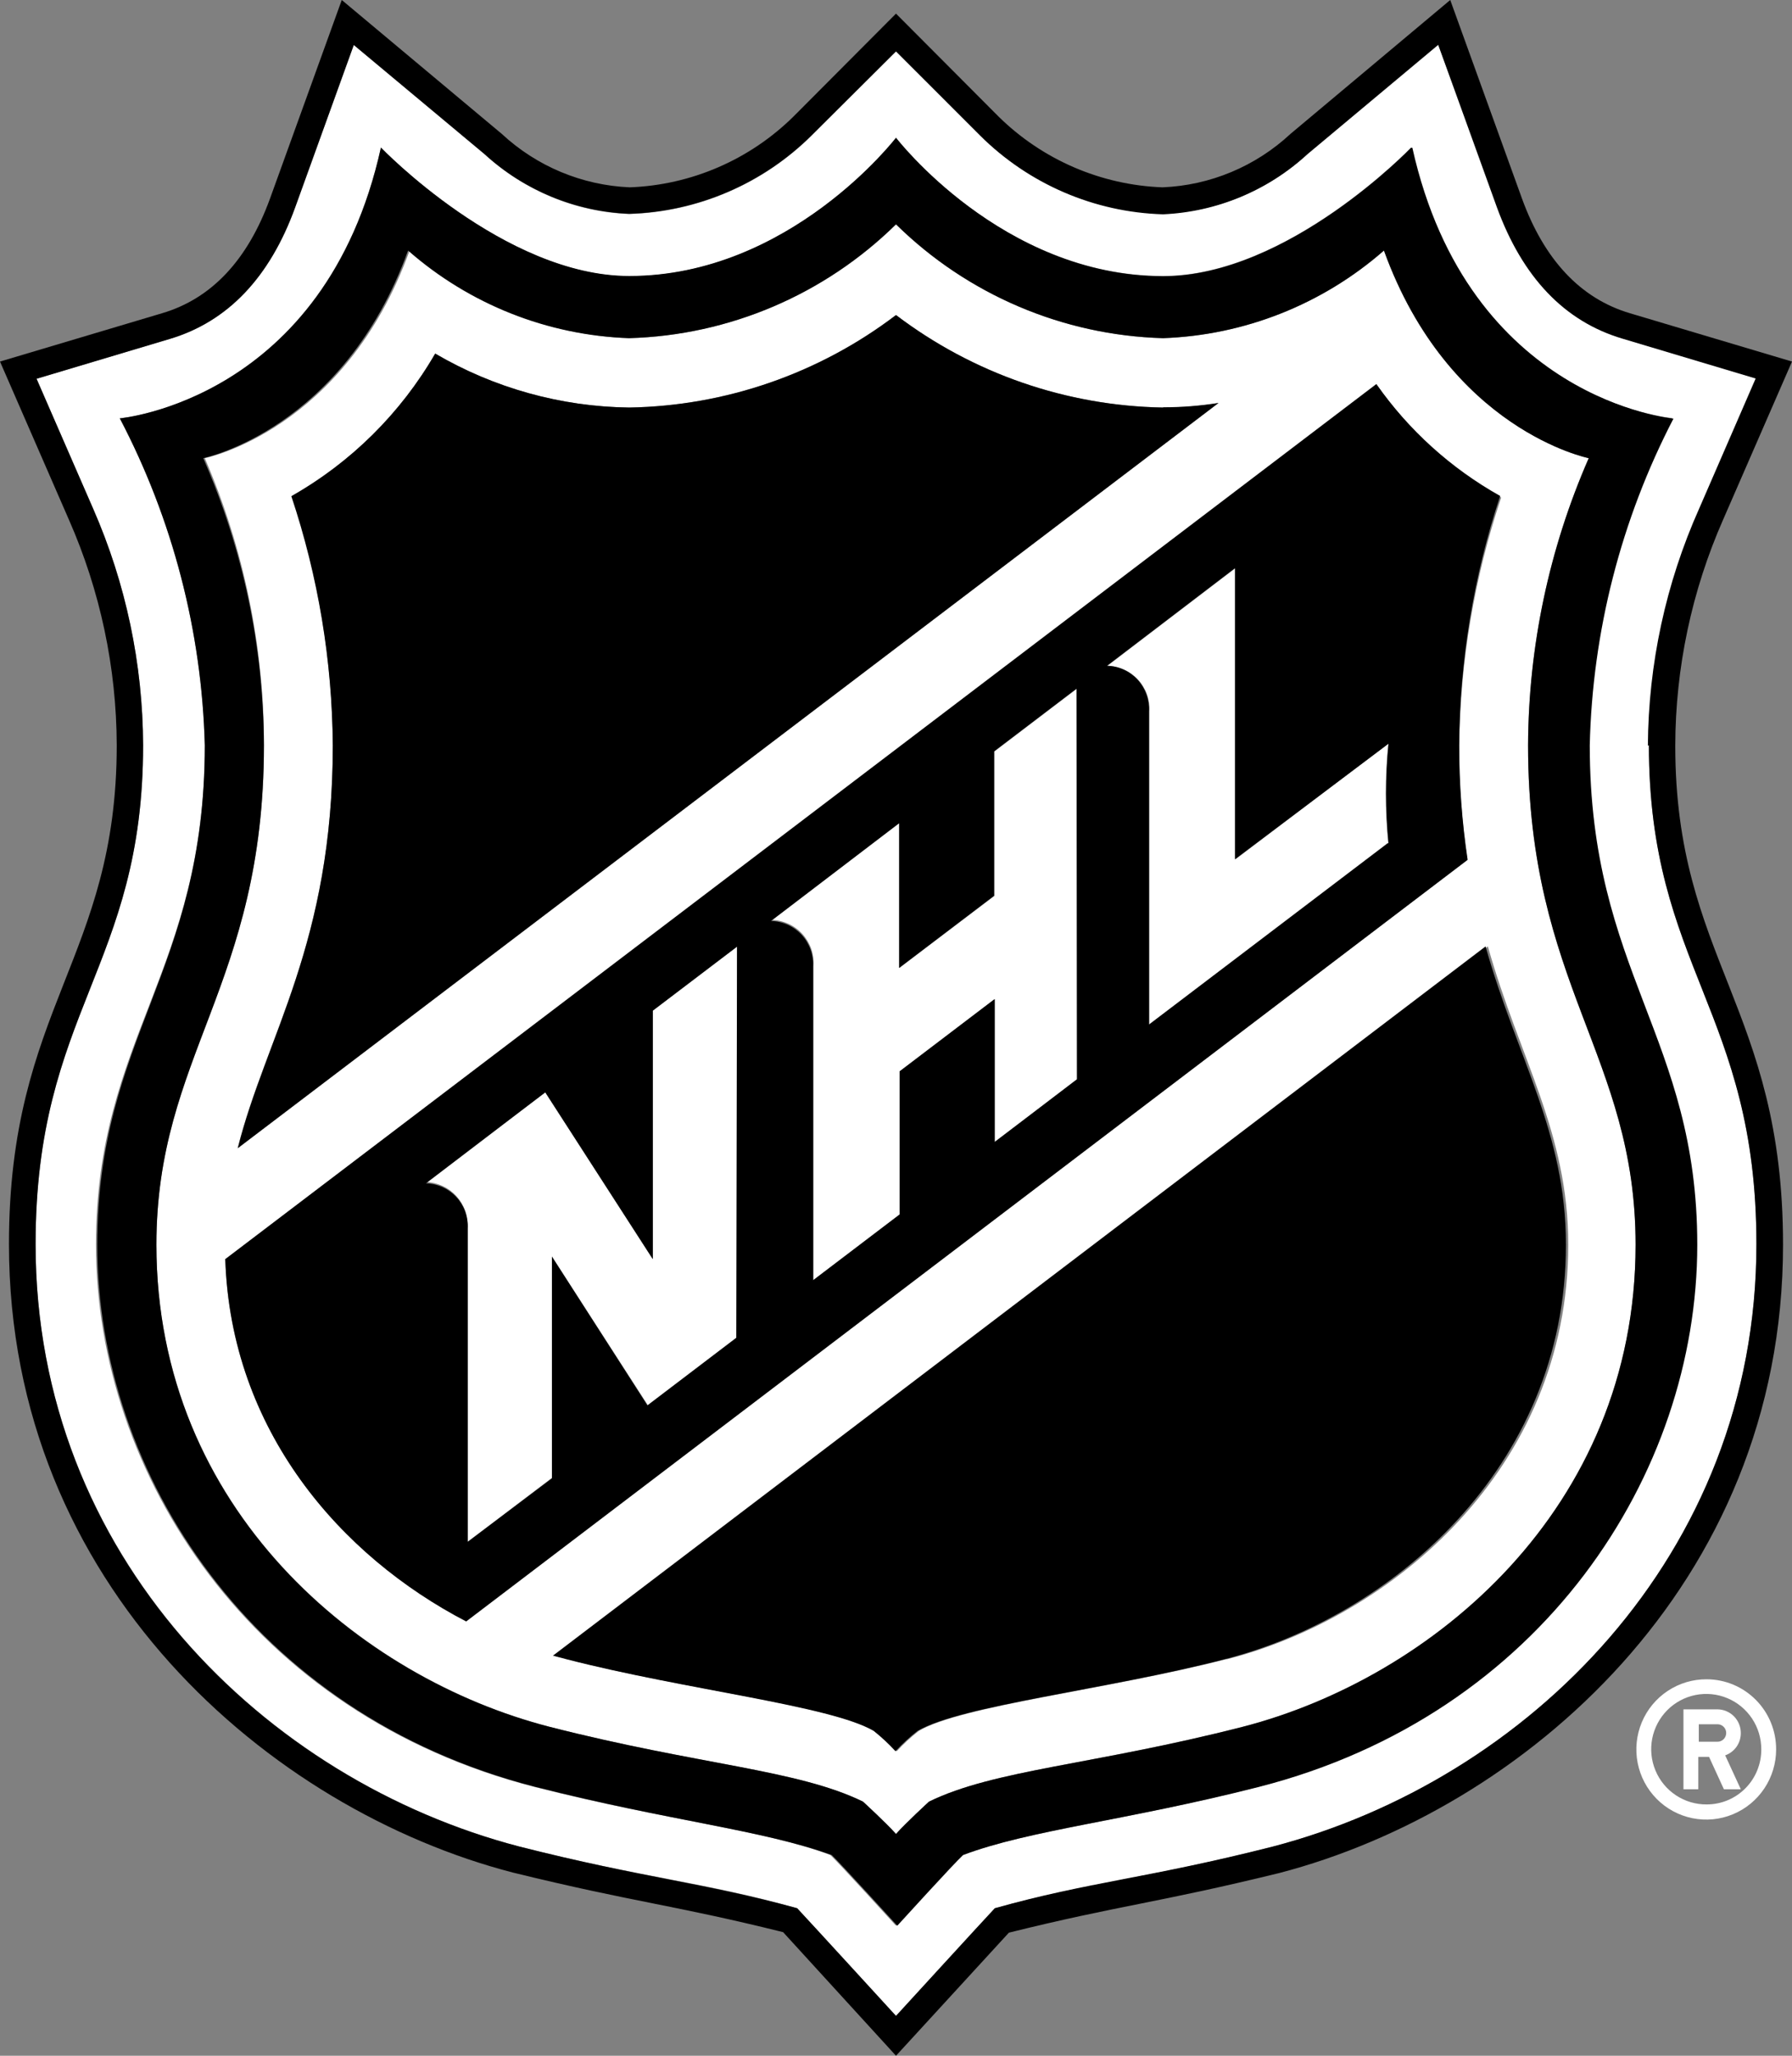 <svg width="204" height="234" viewBox="0 0 204 234" fill="none" xmlns="http://www.w3.org/2000/svg">
<rect x="0" y="0" width="204" height="234" fill="#808080" stroke="none"/>
<g clip-path="url(#clip0_195_419)">
<path d="M187.709 84.825C187.765 75.527 189.75 66.342 193.538 57.856L199.978 43.056L184.824 38.522C178.209 36.562 173.4 31.531 170.515 23.546L163.725 5.119L148.833 17.55C144.325 21.691 138.502 24.095 132.396 24.336C124.582 24.1 117.147 20.902 111.588 15.385L102 5.85L92.412 15.415C86.865 20.931 79.439 24.13 71.633 24.365C65.513 24.123 59.678 21.708 55.167 17.55L40.275 5.119L33.602 23.605C30.687 31.59 25.908 36.621 19.322 38.581L4.138 43.114L10.608 57.915C14.324 66.398 16.258 75.558 16.291 84.825C16.291 110.097 4.051 115.099 4.051 141.628C4.051 177.138 30.279 202.644 59.131 210.19C73.44 213.817 80.085 214.198 90.751 217.21C92.15 218.702 102 229.466 102 229.466C102 229.466 111.85 218.702 113.249 217.21C123.915 214.285 130.735 213.817 144.898 210.19C173.808 202.644 199.949 177.138 199.949 141.628C199.949 115.099 187.709 110.097 187.709 84.825ZM143.15 203.404C127.85 207.295 117.271 208.318 109.49 211.156C108.47 212.092 102 219.199 102 219.199C102 219.199 95.53 212.092 94.539 211.156C86.758 208.231 76.179 207.295 60.85 203.404C28.618 195.156 10.928 167.778 10.928 141.687C10.928 117.994 23.314 110.711 23.314 84.825C22.969 71.843 19.659 59.114 13.639 47.619C13.639 47.619 36.953 45.571 43.364 16.819C43.364 16.819 57.411 31.444 71.633 31.444C89.935 31.414 102 15.678 102 15.678C102 15.678 114.065 31.414 132.396 31.414C146.618 31.414 160.635 16.789 160.635 16.789C166.959 45.542 190.361 47.59 190.361 47.59C184.387 59.106 181.127 71.845 180.831 84.825C180.831 110.711 193.071 117.994 193.071 141.687C193.071 167.778 175.411 195.156 143.15 203.404Z" fill="white"/>
<path d="M173.954 84.825C174.001 73.574 176.352 62.453 180.86 52.153C180.86 52.153 164.948 48.906 157.546 28.519C150.552 34.643 141.672 38.165 132.396 38.493C120.999 38.17 110.144 33.543 102 25.535C93.865 33.538 83.02 38.166 71.633 38.493C62.406 38.141 53.579 34.62 46.628 28.519C39.226 48.994 23.314 52.153 23.314 52.153C27.762 62.466 30.054 73.587 30.046 84.825C30.046 112.203 17.806 120.13 17.806 141.687C17.806 171.844 41.12 191.032 62.57 196.56C79.618 200.918 90.751 201.415 98.24 205.072C98.24 205.072 100.98 207.587 102 208.757C103.02 207.587 105.759 205.072 105.759 205.072C113.249 201.415 124.411 200.918 141.459 196.56C162.967 191.032 186.194 171.844 186.194 141.687C186.194 120.13 173.954 112.203 173.954 84.825ZM37.886 84.825C37.825 75.18 36.251 65.606 33.223 56.452C40.004 52.607 45.638 47.012 49.543 40.248C56.245 44.173 63.845 46.289 71.604 46.39C82.594 46.212 93.241 42.524 102 35.86C110.763 42.517 121.408 46.204 132.396 46.39C134.504 46.391 136.609 46.224 138.691 45.893L27.044 130.718C30.25 117.936 37.886 107.377 37.886 84.825ZM53.098 184.48C38.789 177.05 26.228 162.805 25.646 143.325L156.788 43.875C160.477 49.135 165.298 53.493 170.894 56.628C167.844 65.719 166.231 75.233 166.114 84.825C166.099 89.191 166.411 93.552 167.047 97.87L53.098 184.48ZM139.565 188.867C126.043 192.348 109.519 194.132 104.594 197.028C103.697 197.728 102.859 198.501 102.087 199.339C101.321 198.506 100.493 197.734 99.61 197.028C94.598 194.103 78.074 192.348 64.639 188.867L63.094 188.458L169.378 107.728C172.992 120.539 178.529 128.934 178.529 141.687C178.529 167.251 158.391 184.07 139.682 188.867" fill="white"/>
<path d="M74.314 143.325L62.074 124.342L48.494 134.55C49.146 134.572 49.787 134.725 50.38 134.998C50.972 135.271 51.505 135.66 51.947 136.142C52.389 136.623 52.731 137.188 52.954 137.804C53.177 138.419 53.275 139.073 53.244 139.727V175.5L62.832 168.217V143.032L73.76 159.968L83.902 152.275V107.757L74.314 115.04V143.325Z" fill="white"/>
<path d="M113.22 101.966L102.408 110.156V93.6L87.836 104.715C88.492 104.73 89.138 104.877 89.736 105.147C90.335 105.417 90.873 105.805 91.318 106.288C91.764 106.771 92.109 107.339 92.332 107.958C92.555 108.577 92.651 109.235 92.616 109.892V145.724L102.466 138.236V121.943L113.278 113.724V130.016L122.604 122.85V78.39L113.22 85.527V101.966Z" fill="white"/>
<path d="M140.643 97.812V64.672L126.072 75.787C126.728 75.802 127.374 75.948 127.972 76.219C128.57 76.489 129.108 76.877 129.554 77.36C129.999 77.843 130.344 78.411 130.567 79.03C130.79 79.649 130.887 80.307 130.851 80.964V116.649L158.041 95.999C157.667 92.225 157.667 88.423 158.041 84.65L140.643 97.812Z" fill="white"/>
<path d="M156.701 43.7L25.645 143.325C26.287 162.893 38.789 177.138 53.069 184.568L167.076 97.871C166.429 93.553 166.108 89.192 166.114 84.825C166.175 75.181 167.749 65.606 170.777 56.453C165.181 53.318 160.36 48.959 156.672 43.7M83.815 152.276L73.702 159.968L62.832 143.033V168.275L53.244 175.5V139.844C53.279 139.191 53.183 138.537 52.962 137.921C52.74 137.306 52.398 136.741 51.955 136.261C51.512 135.781 50.977 135.395 50.382 135.126C49.788 134.857 49.145 134.711 48.493 134.696L62.074 124.342L74.314 143.325V115.04L83.902 107.757L83.815 152.276ZM122.604 122.85L113.22 129.987V113.724L102.408 121.943V138.236L92.558 145.724V110.009C92.593 109.352 92.496 108.694 92.273 108.075C92.05 107.456 91.706 106.888 91.26 106.405C90.814 105.922 90.276 105.534 89.678 105.264C89.08 104.994 88.434 104.847 87.778 104.832L102.35 93.717V110.185L113.162 101.966V85.527L122.546 78.39L122.604 122.85ZM157.983 95.969L130.793 116.62V80.964C130.828 80.307 130.732 79.649 130.509 79.03C130.286 78.411 129.941 77.843 129.495 77.36C129.05 76.877 128.512 76.489 127.914 76.219C127.315 75.948 126.669 75.802 126.014 75.787L140.585 64.672V97.812L158.071 84.65C157.696 88.423 157.696 92.225 158.071 95.999" fill="black"/>
<path d="M132.396 46.39C121.408 46.204 110.763 42.517 102 35.86C93.249 42.518 82.613 46.206 71.633 46.39C63.864 46.294 56.254 44.178 49.543 40.248C45.617 47.023 39.964 52.627 33.165 56.482C36.216 65.621 37.809 75.186 37.886 84.825C37.886 107.377 30.279 117.936 27.074 130.689L138.72 45.864C136.638 46.195 134.533 46.361 132.425 46.361" fill="black"/>
<path d="M62.949 188.458L64.493 188.867C77.986 192.348 94.51 194.132 99.465 197.028C100.348 197.734 101.176 198.506 101.942 199.339C102.713 198.501 103.551 197.728 104.448 197.028C109.432 194.103 125.956 192.348 139.42 188.867C158.129 184.07 178.267 167.251 178.267 141.687C178.267 128.934 172.73 120.539 169.116 107.728L62.949 188.458Z" fill="black"/>
<path d="M160.635 16.819C160.635 16.819 146.618 31.444 132.396 31.444C114.065 31.415 102 15.678 102 15.678C102 15.678 89.935 31.415 71.633 31.415C57.411 31.415 43.364 16.79 43.364 16.79C37.041 45.542 13.639 47.619 13.639 47.619C19.659 59.114 22.969 71.843 23.314 84.825C23.314 110.711 11.074 117.995 11.074 141.687C11.074 167.778 28.764 195.156 60.996 203.405C76.325 207.295 86.875 208.319 94.685 211.156C95.676 212.092 102.146 219.2 102.146 219.2C102.146 219.2 108.615 212.092 109.635 211.156C117.417 208.231 127.995 207.295 143.295 203.405C175.556 195.156 193.217 167.778 193.217 141.687C193.217 117.995 180.977 110.711 180.977 84.825C181.281 71.865 184.541 59.147 190.507 47.648C190.507 47.648 167.192 45.572 160.781 16.819M173.954 84.825C173.954 112.203 186.194 120.13 186.194 141.687C186.194 171.844 162.879 191.032 141.459 196.56C124.411 200.918 113.249 201.416 105.759 205.072C105.759 205.072 103.02 207.587 102 208.757C100.98 207.587 98.24 205.072 98.24 205.072C90.751 201.416 79.618 200.918 62.57 196.56C41.033 191.032 17.806 171.844 17.806 141.687C17.806 120.13 30.046 112.203 30.046 84.825C29.999 73.575 27.648 62.454 23.139 52.153C23.139 52.153 39.081 48.906 46.454 28.519C53.443 34.651 62.326 38.175 71.604 38.493C83.001 38.174 93.857 33.545 102 25.535C110.144 33.543 121 38.171 132.396 38.493C141.672 38.165 150.552 34.643 157.546 28.519C164.949 48.994 180.861 52.153 180.861 52.153C176.352 62.454 174.001 73.575 173.954 84.825Z" fill="black"/>
<path d="M204 41.155L185.553 35.656C179.928 33.989 175.79 29.572 173.254 22.581L165.094 0L146.909 15.239C142.929 18.944 137.762 21.102 132.338 21.323C125.326 21.063 118.664 18.184 113.657 13.25L102 1.55L90.343 13.25C85.348 18.184 78.695 21.064 71.691 21.323C66.269 21.094 61.104 18.938 57.12 15.239L38.906 0L30.746 22.581C28.21 29.572 24.101 33.989 18.447 35.656L0 41.155L7.839 59.144C11.405 67.234 13.261 75.978 13.289 84.825C13.289 109.102 1.02 114.66 1.02 141.628C1.02 180.502 30.746 205.979 58.373 213.145C72.333 216.567 76.558 216.801 89.148 219.931L102 234L114.852 219.989C127.471 216.859 131.667 216.625 145.627 213.203C173.254 206.008 202.98 180.56 202.98 141.687C202.98 114.718 190.711 109.161 190.711 84.883C190.731 76.017 192.587 67.252 196.161 59.144L204 41.155ZM187.709 84.825C187.709 110.097 199.949 115.099 199.949 141.628C199.949 177.138 173.721 202.644 144.898 210.19C130.589 213.817 123.915 214.198 113.249 217.211C111.85 218.702 102 229.466 102 229.466C102 229.466 92.15 218.702 90.751 217.211C80.085 214.286 73.44 213.817 59.131 210.19C30.192 202.644 4.051 177.138 4.051 141.628C4.051 115.099 16.291 110.097 16.291 84.825C16.258 75.558 14.324 66.398 10.608 57.915L4.167 43.114L19.322 38.581C25.908 36.621 30.717 31.59 33.602 23.605L40.275 5.119L55.167 17.55C59.691 21.684 65.52 24.087 71.633 24.336C79.439 24.101 86.865 20.902 92.412 15.386L102 5.85L111.588 15.444C117.144 20.965 124.581 24.164 132.396 24.395C138.507 24.125 144.327 21.701 148.833 17.55L163.725 5.09L170.398 23.576C173.313 31.561 178.092 36.592 184.707 38.551L199.862 43.085L193.421 57.915C189.634 66.401 187.649 75.585 187.593 84.883" fill="black"/>
<path d="M194.296 191.149C192.72 191.137 191.176 191.596 189.86 192.466C188.544 193.336 187.515 194.579 186.904 196.037C186.293 197.495 186.127 199.103 186.427 200.656C186.727 202.208 187.481 203.637 188.591 204.759C189.701 205.882 191.119 206.648 192.664 206.961C194.208 207.274 195.811 207.119 197.268 206.517C198.725 205.914 199.971 204.891 200.848 203.576C201.725 202.262 202.193 200.716 202.193 199.134C202.197 198.089 201.996 197.054 201.601 196.087C201.206 195.12 200.626 194.241 199.892 193.5C199.159 192.758 198.287 192.169 197.327 191.765C196.367 191.362 195.337 191.152 194.296 191.149ZM194.296 205.393C193.053 205.405 191.834 205.045 190.796 204.36C189.757 203.675 188.945 202.695 188.463 201.545C187.98 200.396 187.85 199.128 188.087 197.903C188.325 196.679 188.92 195.553 189.796 194.669C190.673 193.784 191.792 193.182 193.011 192.938C194.23 192.694 195.494 192.819 196.642 193.298C197.789 193.776 198.769 194.587 199.457 195.626C200.145 196.665 200.509 197.886 200.503 199.134C200.507 199.955 200.349 200.768 200.039 201.527C199.729 202.286 199.272 202.977 198.695 203.558C198.118 204.14 197.433 204.601 196.678 204.916C195.923 205.231 195.113 205.393 194.296 205.393Z" fill="white"/>
<path d="M198.172 197.262C198.172 196.553 197.893 195.873 197.397 195.369C196.9 194.865 196.226 194.579 195.52 194.571H191.644V203.668H193.334V199.982H194.558L196.248 203.668H198.172L196.394 199.807C196.918 199.623 197.372 199.278 197.691 198.822C198.01 198.365 198.178 197.819 198.172 197.262ZM195.52 198.256H193.392V196.267H195.52C195.782 196.267 196.034 196.372 196.22 196.559C196.406 196.745 196.51 196.998 196.51 197.262C196.51 197.526 196.406 197.779 196.22 197.965C196.034 198.152 195.782 198.256 195.52 198.256Z" fill="white"/>
</g>
<defs>
<clipPath id="clip0_195_419">
<rect width="204" height="234" fill="white"/>
</clipPath>
</defs>
</svg>
